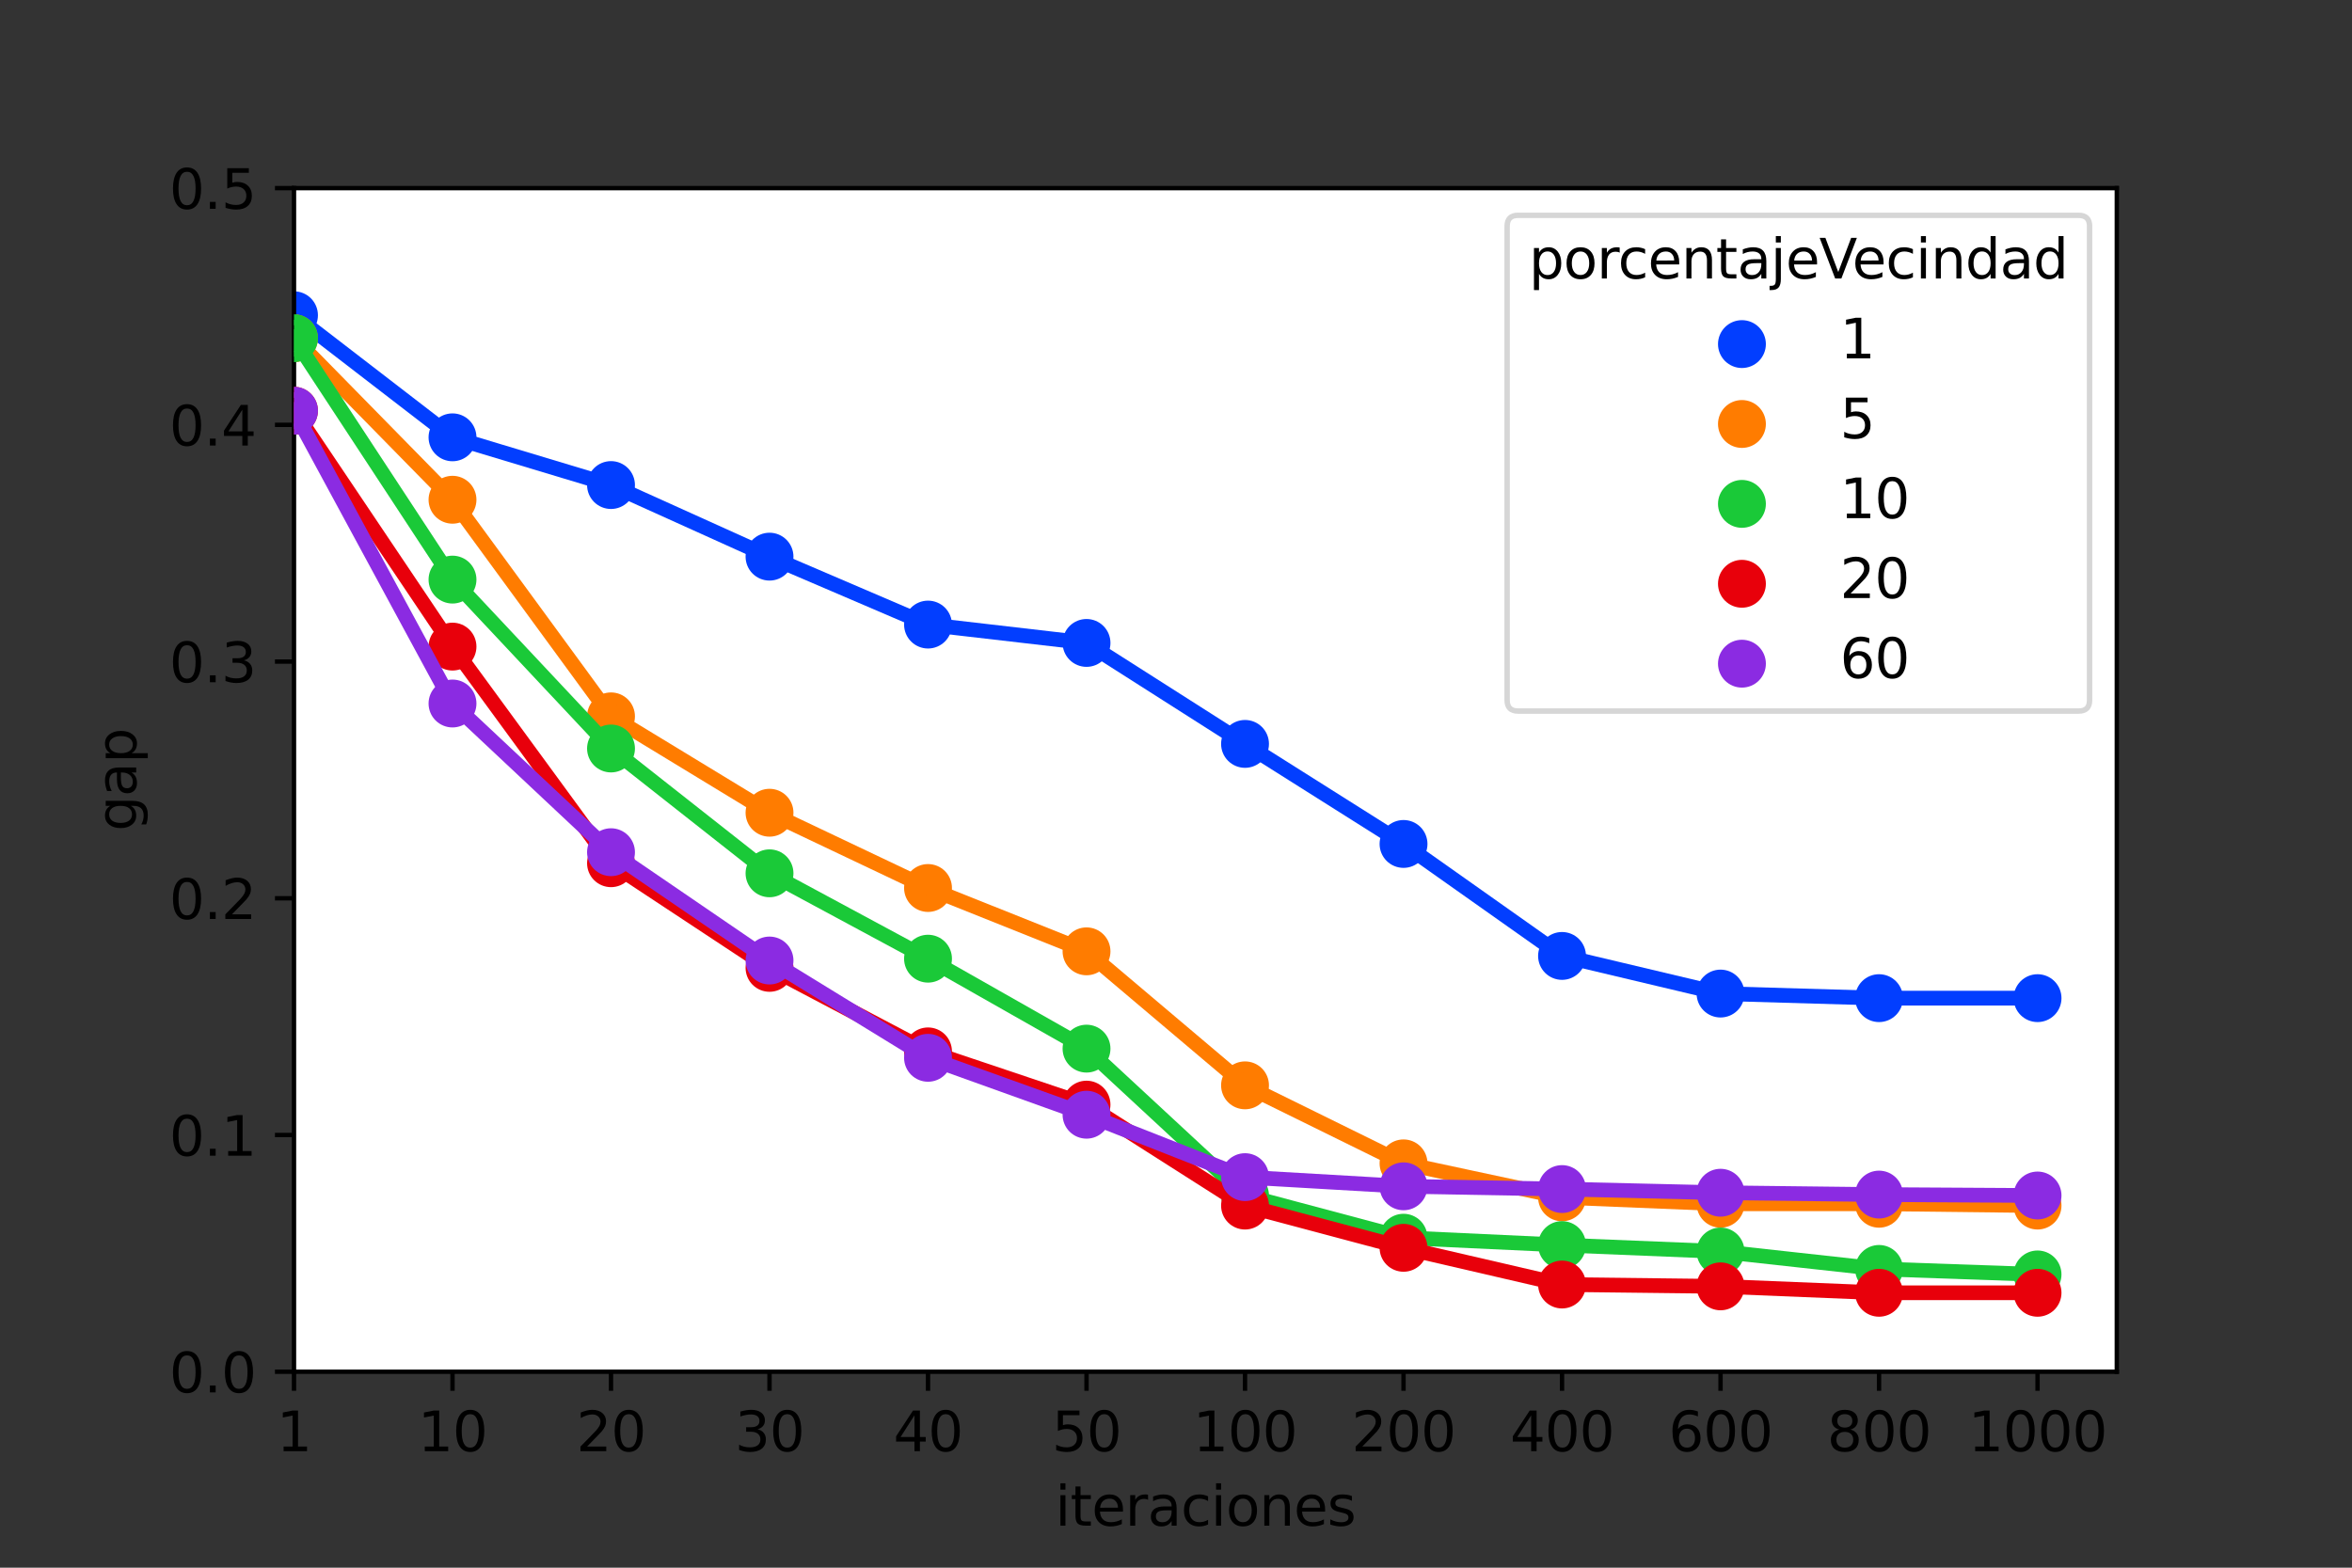 <?xml version="1.0" encoding="utf-8" standalone="no"?>
<!DOCTYPE svg PUBLIC "-//W3C//DTD SVG 1.1//EN"
  "http://www.w3.org/Graphics/SVG/1.1/DTD/svg11.dtd">
<svg height="288pt" version="1.1" viewBox="0 0 432 288" width="432pt" xmlns="http://www.w3.org/2000/svg" xmlns:xlink="http://www.w3.org/1999/xlink">
 <rect x="0" y="0" width="432" height="288" fill="#333333" stroke="none"/>
 <defs>
  <style type="text/css">*{stroke-linecap:butt;stroke-linejoin:round;}</style>
 </defs>
 <g id="figure_1">
  <g id="patch_1">
   <path d="M 0 288 
L 432 288 
L 432 0 
L 0 0 
z
" style="fill:none;"/>
  </g>
  <g id="axes_1">
   <g id="patch_2">
    <path d="M 54 252 
L 388.8 252 
L 388.8 34.56 
L 54 34.56 
z
" style="fill:#ffffff;"/>
   </g>
   <g id="PathCollection_1">
    <defs>
     <path d="M 0 3.384 
C 0.897 3.384 1.758 3.027 2.393 2.393 
C 3.027 1.758 3.384 0.897 3.384 0 
C 3.384 -0.897 3.027 -1.758 2.393 -2.393 
C 1.758 -3.027 0.897 -3.384 0 -3.384 
C -0.897 -3.384 -1.758 -3.027 -2.393 -2.393 
C -3.027 -1.758 -3.384 -0.897 -3.384 0 
C -3.384 0.897 -3.027 1.758 -2.393 2.393 
C -1.758 3.027 -0.897 3.384 0 3.384 
z
" id="me2cf38f96c" style="stroke:#023eff;stroke-width:2.025;"/>
    </defs>
    <g clip-path="url(#pde7c74050a)">
     <use style="fill:#023eff;stroke:#023eff;stroke-width:2.025;" x="54" xlink:href="#me2cf38f96c" y="57.914"/>
     <use style="fill:#023eff;stroke:#023eff;stroke-width:2.025;" x="83.113" xlink:href="#me2cf38f96c" y="80.341"/>
     <use style="fill:#023eff;stroke:#023eff;stroke-width:2.025;" x="112.226" xlink:href="#me2cf38f96c" y="89.11"/>
     <use style="fill:#023eff;stroke:#023eff;stroke-width:2.025;" x="141.339" xlink:href="#me2cf38f96c" y="102.262"/>
     <use style="fill:#023eff;stroke:#023eff;stroke-width:2.025;" x="170.452" xlink:href="#me2cf38f96c" y="114.74"/>
     <use style="fill:#023eff;stroke:#023eff;stroke-width:2.025;" x="199.565" xlink:href="#me2cf38f96c" y="118.113"/>
     <use style="fill:#023eff;stroke:#023eff;stroke-width:2.025;" x="228.678" xlink:href="#me2cf38f96c" y="136.662"/>
     <use style="fill:#023eff;stroke:#023eff;stroke-width:2.025;" x="257.791" xlink:href="#me2cf38f96c" y="155.041"/>
     <use style="fill:#023eff;stroke:#023eff;stroke-width:2.025;" x="286.904" xlink:href="#me2cf38f96c" y="175.614"/>
     <use style="fill:#023eff;stroke:#023eff;stroke-width:2.025;" x="316.017" xlink:href="#me2cf38f96c" y="182.527"/>
     <use style="fill:#023eff;stroke:#023eff;stroke-width:2.025;" x="345.13" xlink:href="#me2cf38f96c" y="183.37"/>
     <use style="fill:#023eff;stroke:#023eff;stroke-width:2.025;" x="374.243" xlink:href="#me2cf38f96c" y="183.37"/>
    </g>
   </g>
   <g id="line2d_1">
    <path clip-path="url(#pde7c74050a)" d="M 54 57.914 
L 83.113 80.341 
L 112.226 89.11 
L 141.339 102.262 
L 170.452 114.74 
L 199.565 118.113 
L 228.678 136.662 
L 257.791 155.041 
L 286.904 175.614 
L 316.017 182.527 
L 345.13 183.37 
L 374.243 183.37 
" style="fill:none;stroke:#023eff;stroke-linecap:square;stroke-width:2.7;"/>
   </g>
   <g id="line2d_2">
    <path clip-path="url(#pde7c74050a)" d="M 0 0 
" style="fill:none;stroke:#023eff;stroke-linecap:square;stroke-width:2.7;"/>
   </g>
   <g id="line2d_3">
    <path clip-path="url(#pde7c74050a)" d="M 0 0 
" style="fill:none;stroke:#023eff;stroke-linecap:square;stroke-width:2.7;"/>
   </g>
   <g id="line2d_4">
    <path clip-path="url(#pde7c74050a)" d="M 0 0 
" style="fill:none;stroke:#023eff;stroke-linecap:square;stroke-width:2.7;"/>
   </g>
   <g id="line2d_5">
    <path clip-path="url(#pde7c74050a)" d="M 0 0 
" style="fill:none;stroke:#023eff;stroke-linecap:square;stroke-width:2.7;"/>
   </g>
   <g id="line2d_6">
    <path clip-path="url(#pde7c74050a)" d="M 0 0 
" style="fill:none;stroke:#023eff;stroke-linecap:square;stroke-width:2.7;"/>
   </g>
   <g id="line2d_7">
    <path clip-path="url(#pde7c74050a)" d="M 0 0 
" style="fill:none;stroke:#023eff;stroke-linecap:square;stroke-width:2.7;"/>
   </g>
   <g id="line2d_8">
    <path clip-path="url(#pde7c74050a)" d="M 0 0 
" style="fill:none;stroke:#023eff;stroke-linecap:square;stroke-width:2.7;"/>
   </g>
   <g id="line2d_9">
    <path clip-path="url(#pde7c74050a)" d="M 0 0 
" style="fill:none;stroke:#023eff;stroke-linecap:square;stroke-width:2.7;"/>
   </g>
   <g id="line2d_10">
    <path clip-path="url(#pde7c74050a)" d="M 0 0 
" style="fill:none;stroke:#023eff;stroke-linecap:square;stroke-width:2.7;"/>
   </g>
   <g id="line2d_11">
    <path clip-path="url(#pde7c74050a)" d="M 0 0 
" style="fill:none;stroke:#023eff;stroke-linecap:square;stroke-width:2.7;"/>
   </g>
   <g id="line2d_12">
    <path clip-path="url(#pde7c74050a)" d="M 0 0 
" style="fill:none;stroke:#023eff;stroke-linecap:square;stroke-width:2.7;"/>
   </g>
   <g id="line2d_13">
    <path clip-path="url(#pde7c74050a)" d="M 0 0 
" style="fill:none;stroke:#023eff;stroke-linecap:square;stroke-width:2.7;"/>
   </g>
   <g id="matplotlib.axis_1">
    <g id="xtick_1">
     <g id="line2d_14">
      <defs>
       <path d="M 0 0 
L 0 3.5 
" id="mc58ac793ce" style="stroke:#000000;stroke-width:0.8;"/>
      </defs>
      <g>
       <use style="stroke:#000000;stroke-width:0.8;" x="54" xlink:href="#mc58ac793ce" y="252"/>
      </g>
     </g>
     <g id="text_1">
      <!-- 1 -->
      <g transform="translate(50.819 266.598)scale(0.1 -0.1)">
       <defs>
        <path d="M 794 531 
L 1825 531 
L 1825 4091 
L 703 3866 
L 703 4441 
L 1819 4666 
L 2450 4666 
L 2450 531 
L 3481 531 
L 3481 0 
L 794 0 
L 794 531 
z
" id="DejaVuSans-31" transform="scale(0.016)"/>
       </defs>
       <use xlink:href="#DejaVuSans-31"/>
      </g>
     </g>
    </g>
    <g id="xtick_2">
     <g id="line2d_15">
      <g>
       <use style="stroke:#000000;stroke-width:0.8;" x="83.113" xlink:href="#mc58ac793ce" y="252"/>
      </g>
     </g>
     <g id="text_2">
      <!-- 10 -->
      <g transform="translate(76.751 266.598)scale(0.1 -0.1)">
       <defs>
        <path d="M 2034 4250 
Q 1547 4250 1301 3770 
Q 1056 3291 1056 2328 
Q 1056 1369 1301 889 
Q 1547 409 2034 409 
Q 2525 409 2770 889 
Q 3016 1369 3016 2328 
Q 3016 3291 2770 3770 
Q 2525 4250 2034 4250 
z
M 2034 4750 
Q 2819 4750 3233 4129 
Q 3647 3509 3647 2328 
Q 3647 1150 3233 529 
Q 2819 -91 2034 -91 
Q 1250 -91 836 529 
Q 422 1150 422 2328 
Q 422 3509 836 4129 
Q 1250 4750 2034 4750 
z
" id="DejaVuSans-30" transform="scale(0.016)"/>
       </defs>
       <use xlink:href="#DejaVuSans-31"/>
       <use x="63.623" xlink:href="#DejaVuSans-30"/>
      </g>
     </g>
    </g>
    <g id="xtick_3">
     <g id="line2d_16">
      <g>
       <use style="stroke:#000000;stroke-width:0.8;" x="112.226" xlink:href="#mc58ac793ce" y="252"/>
      </g>
     </g>
     <g id="text_3">
      <!-- 20 -->
      <g transform="translate(105.864 266.598)scale(0.1 -0.1)">
       <defs>
        <path d="M 1228 531 
L 3431 531 
L 3431 0 
L 469 0 
L 469 531 
Q 828 903 1448 1529 
Q 2069 2156 2228 2338 
Q 2531 2678 2651 2914 
Q 2772 3150 2772 3378 
Q 2772 3750 2511 3984 
Q 2250 4219 1831 4219 
Q 1534 4219 1204 4116 
Q 875 4013 500 3803 
L 500 4441 
Q 881 4594 1212 4672 
Q 1544 4750 1819 4750 
Q 2544 4750 2975 4387 
Q 3406 4025 3406 3419 
Q 3406 3131 3298 2873 
Q 3191 2616 2906 2266 
Q 2828 2175 2409 1742 
Q 1991 1309 1228 531 
z
" id="DejaVuSans-32" transform="scale(0.016)"/>
       </defs>
       <use xlink:href="#DejaVuSans-32"/>
       <use x="63.623" xlink:href="#DejaVuSans-30"/>
      </g>
     </g>
    </g>
    <g id="xtick_4">
     <g id="line2d_17">
      <g>
       <use style="stroke:#000000;stroke-width:0.8;" x="141.339" xlink:href="#mc58ac793ce" y="252"/>
      </g>
     </g>
     <g id="text_4">
      <!-- 30 -->
      <g transform="translate(134.977 266.598)scale(0.1 -0.1)">
       <defs>
        <path d="M 2597 2516 
Q 3050 2419 3304 2112 
Q 3559 1806 3559 1356 
Q 3559 666 3084 287 
Q 2609 -91 1734 -91 
Q 1441 -91 1130 -33 
Q 819 25 488 141 
L 488 750 
Q 750 597 1062 519 
Q 1375 441 1716 441 
Q 2309 441 2620 675 
Q 2931 909 2931 1356 
Q 2931 1769 2642 2001 
Q 2353 2234 1838 2234 
L 1294 2234 
L 1294 2753 
L 1863 2753 
Q 2328 2753 2575 2939 
Q 2822 3125 2822 3475 
Q 2822 3834 2567 4026 
Q 2313 4219 1838 4219 
Q 1578 4219 1281 4162 
Q 984 4106 628 3988 
L 628 4550 
Q 988 4650 1302 4700 
Q 1616 4750 1894 4750 
Q 2613 4750 3031 4423 
Q 3450 4097 3450 3541 
Q 3450 3153 3228 2886 
Q 3006 2619 2597 2516 
z
" id="DejaVuSans-33" transform="scale(0.016)"/>
       </defs>
       <use xlink:href="#DejaVuSans-33"/>
       <use x="63.623" xlink:href="#DejaVuSans-30"/>
      </g>
     </g>
    </g>
    <g id="xtick_5">
     <g id="line2d_18">
      <g>
       <use style="stroke:#000000;stroke-width:0.8;" x="170.452" xlink:href="#mc58ac793ce" y="252"/>
      </g>
     </g>
     <g id="text_5">
      <!-- 40 -->
      <g transform="translate(164.09 266.598)scale(0.1 -0.1)">
       <defs>
        <path d="M 2419 4116 
L 825 1625 
L 2419 1625 
L 2419 4116 
z
M 2253 4666 
L 3047 4666 
L 3047 1625 
L 3713 1625 
L 3713 1100 
L 3047 1100 
L 3047 0 
L 2419 0 
L 2419 1100 
L 313 1100 
L 313 1709 
L 2253 4666 
z
" id="DejaVuSans-34" transform="scale(0.016)"/>
       </defs>
       <use xlink:href="#DejaVuSans-34"/>
       <use x="63.623" xlink:href="#DejaVuSans-30"/>
      </g>
     </g>
    </g>
    <g id="xtick_6">
     <g id="line2d_19">
      <g>
       <use style="stroke:#000000;stroke-width:0.8;" x="199.565" xlink:href="#mc58ac793ce" y="252"/>
      </g>
     </g>
     <g id="text_6">
      <!-- 50 -->
      <g transform="translate(193.203 266.598)scale(0.1 -0.1)">
       <defs>
        <path d="M 691 4666 
L 3169 4666 
L 3169 4134 
L 1269 4134 
L 1269 2991 
Q 1406 3038 1543 3061 
Q 1681 3084 1819 3084 
Q 2600 3084 3056 2656 
Q 3513 2228 3513 1497 
Q 3513 744 3044 326 
Q 2575 -91 1722 -91 
Q 1428 -91 1123 -41 
Q 819 9 494 109 
L 494 744 
Q 775 591 1075 516 
Q 1375 441 1709 441 
Q 2250 441 2565 725 
Q 2881 1009 2881 1497 
Q 2881 1984 2565 2268 
Q 2250 2553 1709 2553 
Q 1456 2553 1204 2497 
Q 953 2441 691 2322 
L 691 4666 
z
" id="DejaVuSans-35" transform="scale(0.016)"/>
       </defs>
       <use xlink:href="#DejaVuSans-35"/>
       <use x="63.623" xlink:href="#DejaVuSans-30"/>
      </g>
     </g>
    </g>
    <g id="xtick_7">
     <g id="line2d_20">
      <g>
       <use style="stroke:#000000;stroke-width:0.8;" x="228.678" xlink:href="#mc58ac793ce" y="252"/>
      </g>
     </g>
     <g id="text_7">
      <!-- 100 -->
      <g transform="translate(219.135 266.598)scale(0.1 -0.1)">
       <use xlink:href="#DejaVuSans-31"/>
       <use x="63.623" xlink:href="#DejaVuSans-30"/>
       <use x="127.246" xlink:href="#DejaVuSans-30"/>
      </g>
     </g>
    </g>
    <g id="xtick_8">
     <g id="line2d_21">
      <g>
       <use style="stroke:#000000;stroke-width:0.8;" x="257.791" xlink:href="#mc58ac793ce" y="252"/>
      </g>
     </g>
     <g id="text_8">
      <!-- 200 -->
      <g transform="translate(248.248 266.598)scale(0.1 -0.1)">
       <use xlink:href="#DejaVuSans-32"/>
       <use x="63.623" xlink:href="#DejaVuSans-30"/>
       <use x="127.246" xlink:href="#DejaVuSans-30"/>
      </g>
     </g>
    </g>
    <g id="xtick_9">
     <g id="line2d_22">
      <g>
       <use style="stroke:#000000;stroke-width:0.8;" x="286.904" xlink:href="#mc58ac793ce" y="252"/>
      </g>
     </g>
     <g id="text_9">
      <!-- 400 -->
      <g transform="translate(277.361 266.598)scale(0.1 -0.1)">
       <use xlink:href="#DejaVuSans-34"/>
       <use x="63.623" xlink:href="#DejaVuSans-30"/>
       <use x="127.246" xlink:href="#DejaVuSans-30"/>
      </g>
     </g>
    </g>
    <g id="xtick_10">
     <g id="line2d_23">
      <g>
       <use style="stroke:#000000;stroke-width:0.8;" x="316.017" xlink:href="#mc58ac793ce" y="252"/>
      </g>
     </g>
     <g id="text_10">
      <!-- 600 -->
      <g transform="translate(306.474 266.598)scale(0.1 -0.1)">
       <defs>
        <path d="M 2113 2584 
Q 1688 2584 1439 2293 
Q 1191 2003 1191 1497 
Q 1191 994 1439 701 
Q 1688 409 2113 409 
Q 2538 409 2786 701 
Q 3034 994 3034 1497 
Q 3034 2003 2786 2293 
Q 2538 2584 2113 2584 
z
M 3366 4563 
L 3366 3988 
Q 3128 4100 2886 4159 
Q 2644 4219 2406 4219 
Q 1781 4219 1451 3797 
Q 1122 3375 1075 2522 
Q 1259 2794 1537 2939 
Q 1816 3084 2150 3084 
Q 2853 3084 3261 2657 
Q 3669 2231 3669 1497 
Q 3669 778 3244 343 
Q 2819 -91 2113 -91 
Q 1303 -91 875 529 
Q 447 1150 447 2328 
Q 447 3434 972 4092 
Q 1497 4750 2381 4750 
Q 2619 4750 2861 4703 
Q 3103 4656 3366 4563 
z
" id="DejaVuSans-36" transform="scale(0.016)"/>
       </defs>
       <use xlink:href="#DejaVuSans-36"/>
       <use x="63.623" xlink:href="#DejaVuSans-30"/>
       <use x="127.246" xlink:href="#DejaVuSans-30"/>
      </g>
     </g>
    </g>
    <g id="xtick_11">
     <g id="line2d_24">
      <g>
       <use style="stroke:#000000;stroke-width:0.8;" x="345.13" xlink:href="#mc58ac793ce" y="252"/>
      </g>
     </g>
     <g id="text_11">
      <!-- 800 -->
      <g transform="translate(335.587 266.598)scale(0.1 -0.1)">
       <defs>
        <path d="M 2034 2216 
Q 1584 2216 1326 1975 
Q 1069 1734 1069 1313 
Q 1069 891 1326 650 
Q 1584 409 2034 409 
Q 2484 409 2743 651 
Q 3003 894 3003 1313 
Q 3003 1734 2745 1975 
Q 2488 2216 2034 2216 
z
M 1403 2484 
Q 997 2584 770 2862 
Q 544 3141 544 3541 
Q 544 4100 942 4425 
Q 1341 4750 2034 4750 
Q 2731 4750 3128 4425 
Q 3525 4100 3525 3541 
Q 3525 3141 3298 2862 
Q 3072 2584 2669 2484 
Q 3125 2378 3379 2068 
Q 3634 1759 3634 1313 
Q 3634 634 3220 271 
Q 2806 -91 2034 -91 
Q 1263 -91 848 271 
Q 434 634 434 1313 
Q 434 1759 690 2068 
Q 947 2378 1403 2484 
z
M 1172 3481 
Q 1172 3119 1398 2916 
Q 1625 2713 2034 2713 
Q 2441 2713 2670 2916 
Q 2900 3119 2900 3481 
Q 2900 3844 2670 4047 
Q 2441 4250 2034 4250 
Q 1625 4250 1398 4047 
Q 1172 3844 1172 3481 
z
" id="DejaVuSans-38" transform="scale(0.016)"/>
       </defs>
       <use xlink:href="#DejaVuSans-38"/>
       <use x="63.623" xlink:href="#DejaVuSans-30"/>
       <use x="127.246" xlink:href="#DejaVuSans-30"/>
      </g>
     </g>
    </g>
    <g id="xtick_12">
     <g id="line2d_25">
      <g>
       <use style="stroke:#000000;stroke-width:0.8;" x="374.243" xlink:href="#mc58ac793ce" y="252"/>
      </g>
     </g>
     <g id="text_12">
      <!-- 1000 -->
      <g transform="translate(361.518 266.598)scale(0.1 -0.1)">
       <use xlink:href="#DejaVuSans-31"/>
       <use x="63.623" xlink:href="#DejaVuSans-30"/>
       <use x="127.246" xlink:href="#DejaVuSans-30"/>
       <use x="190.869" xlink:href="#DejaVuSans-30"/>
      </g>
     </g>
    </g>
    <g id="text_13">
     <!-- iteraciones -->
     <g transform="translate(193.807 280.277)scale(0.1 -0.1)">
      <defs>
       <path d="M 603 3500 
L 1178 3500 
L 1178 0 
L 603 0 
L 603 3500 
z
M 603 4863 
L 1178 4863 
L 1178 4134 
L 603 4134 
L 603 4863 
z
" id="DejaVuSans-69" transform="scale(0.016)"/>
       <path d="M 1172 4494 
L 1172 3500 
L 2356 3500 
L 2356 3053 
L 1172 3053 
L 1172 1153 
Q 1172 725 1289 603 
Q 1406 481 1766 481 
L 2356 481 
L 2356 0 
L 1766 0 
Q 1100 0 847 248 
Q 594 497 594 1153 
L 594 3053 
L 172 3053 
L 172 3500 
L 594 3500 
L 594 4494 
L 1172 4494 
z
" id="DejaVuSans-74" transform="scale(0.016)"/>
       <path d="M 3597 1894 
L 3597 1613 
L 953 1613 
Q 991 1019 1311 708 
Q 1631 397 2203 397 
Q 2534 397 2845 478 
Q 3156 559 3463 722 
L 3463 178 
Q 3153 47 2828 -22 
Q 2503 -91 2169 -91 
Q 1331 -91 842 396 
Q 353 884 353 1716 
Q 353 2575 817 3079 
Q 1281 3584 2069 3584 
Q 2775 3584 3186 3129 
Q 3597 2675 3597 1894 
z
M 3022 2063 
Q 3016 2534 2758 2815 
Q 2500 3097 2075 3097 
Q 1594 3097 1305 2825 
Q 1016 2553 972 2059 
L 3022 2063 
z
" id="DejaVuSans-65" transform="scale(0.016)"/>
       <path d="M 2631 2963 
Q 2534 3019 2420 3045 
Q 2306 3072 2169 3072 
Q 1681 3072 1420 2755 
Q 1159 2438 1159 1844 
L 1159 0 
L 581 0 
L 581 3500 
L 1159 3500 
L 1159 2956 
Q 1341 3275 1631 3429 
Q 1922 3584 2338 3584 
Q 2397 3584 2469 3576 
Q 2541 3569 2628 3553 
L 2631 2963 
z
" id="DejaVuSans-72" transform="scale(0.016)"/>
       <path d="M 2194 1759 
Q 1497 1759 1228 1600 
Q 959 1441 959 1056 
Q 959 750 1161 570 
Q 1363 391 1709 391 
Q 2188 391 2477 730 
Q 2766 1069 2766 1631 
L 2766 1759 
L 2194 1759 
z
M 3341 1997 
L 3341 0 
L 2766 0 
L 2766 531 
Q 2569 213 2275 61 
Q 1981 -91 1556 -91 
Q 1019 -91 701 211 
Q 384 513 384 1019 
Q 384 1609 779 1909 
Q 1175 2209 1959 2209 
L 2766 2209 
L 2766 2266 
Q 2766 2663 2505 2880 
Q 2244 3097 1772 3097 
Q 1472 3097 1187 3025 
Q 903 2953 641 2809 
L 641 3341 
Q 956 3463 1253 3523 
Q 1550 3584 1831 3584 
Q 2591 3584 2966 3190 
Q 3341 2797 3341 1997 
z
" id="DejaVuSans-61" transform="scale(0.016)"/>
       <path d="M 3122 3366 
L 3122 2828 
Q 2878 2963 2633 3030 
Q 2388 3097 2138 3097 
Q 1578 3097 1268 2742 
Q 959 2388 959 1747 
Q 959 1106 1268 751 
Q 1578 397 2138 397 
Q 2388 397 2633 464 
Q 2878 531 3122 666 
L 3122 134 
Q 2881 22 2623 -34 
Q 2366 -91 2075 -91 
Q 1284 -91 818 406 
Q 353 903 353 1747 
Q 353 2603 823 3093 
Q 1294 3584 2113 3584 
Q 2378 3584 2631 3529 
Q 2884 3475 3122 3366 
z
" id="DejaVuSans-63" transform="scale(0.016)"/>
       <path d="M 1959 3097 
Q 1497 3097 1228 2736 
Q 959 2375 959 1747 
Q 959 1119 1226 758 
Q 1494 397 1959 397 
Q 2419 397 2687 759 
Q 2956 1122 2956 1747 
Q 2956 2369 2687 2733 
Q 2419 3097 1959 3097 
z
M 1959 3584 
Q 2709 3584 3137 3096 
Q 3566 2609 3566 1747 
Q 3566 888 3137 398 
Q 2709 -91 1959 -91 
Q 1206 -91 779 398 
Q 353 888 353 1747 
Q 353 2609 779 3096 
Q 1206 3584 1959 3584 
z
" id="DejaVuSans-6f" transform="scale(0.016)"/>
       <path d="M 3513 2113 
L 3513 0 
L 2938 0 
L 2938 2094 
Q 2938 2591 2744 2837 
Q 2550 3084 2163 3084 
Q 1697 3084 1428 2787 
Q 1159 2491 1159 1978 
L 1159 0 
L 581 0 
L 581 3500 
L 1159 3500 
L 1159 2956 
Q 1366 3272 1645 3428 
Q 1925 3584 2291 3584 
Q 2894 3584 3203 3211 
Q 3513 2838 3513 2113 
z
" id="DejaVuSans-6e" transform="scale(0.016)"/>
       <path d="M 2834 3397 
L 2834 2853 
Q 2591 2978 2328 3040 
Q 2066 3103 1784 3103 
Q 1356 3103 1142 2972 
Q 928 2841 928 2578 
Q 928 2378 1081 2264 
Q 1234 2150 1697 2047 
L 1894 2003 
Q 2506 1872 2764 1633 
Q 3022 1394 3022 966 
Q 3022 478 2636 193 
Q 2250 -91 1575 -91 
Q 1294 -91 989 -36 
Q 684 19 347 128 
L 347 722 
Q 666 556 975 473 
Q 1284 391 1588 391 
Q 1994 391 2212 530 
Q 2431 669 2431 922 
Q 2431 1156 2273 1281 
Q 2116 1406 1581 1522 
L 1381 1569 
Q 847 1681 609 1914 
Q 372 2147 372 2553 
Q 372 3047 722 3315 
Q 1072 3584 1716 3584 
Q 2034 3584 2315 3537 
Q 2597 3491 2834 3397 
z
" id="DejaVuSans-73" transform="scale(0.016)"/>
      </defs>
      <use xlink:href="#DejaVuSans-69"/>
      <use x="27.783" xlink:href="#DejaVuSans-74"/>
      <use x="66.992" xlink:href="#DejaVuSans-65"/>
      <use x="128.516" xlink:href="#DejaVuSans-72"/>
      <use x="169.629" xlink:href="#DejaVuSans-61"/>
      <use x="230.908" xlink:href="#DejaVuSans-63"/>
      <use x="285.889" xlink:href="#DejaVuSans-69"/>
      <use x="313.672" xlink:href="#DejaVuSans-6f"/>
      <use x="374.854" xlink:href="#DejaVuSans-6e"/>
      <use x="438.232" xlink:href="#DejaVuSans-65"/>
      <use x="499.756" xlink:href="#DejaVuSans-73"/>
     </g>
    </g>
   </g>
   <g id="matplotlib.axis_2">
    <g id="ytick_1">
     <g id="line2d_26">
      <defs>
       <path d="M 0 0 
L -3.5 0 
" id="mffd2494ac7" style="stroke:#000000;stroke-width:0.8;"/>
      </defs>
      <g>
       <use style="stroke:#000000;stroke-width:0.8;" x="54" xlink:href="#mffd2494ac7" y="252"/>
      </g>
     </g>
     <g id="text_14">
      <!-- 0.0 -->
      <g transform="translate(31.097 255.799)scale(0.1 -0.1)">
       <defs>
        <path d="M 684 794 
L 1344 794 
L 1344 0 
L 684 0 
L 684 794 
z
" id="DejaVuSans-2e" transform="scale(0.016)"/>
       </defs>
       <use xlink:href="#DejaVuSans-30"/>
       <use x="63.623" xlink:href="#DejaVuSans-2e"/>
       <use x="95.41" xlink:href="#DejaVuSans-30"/>
      </g>
     </g>
    </g>
    <g id="ytick_2">
     <g id="line2d_27">
      <g>
       <use style="stroke:#000000;stroke-width:0.8;" x="54" xlink:href="#mffd2494ac7" y="208.512"/>
      </g>
     </g>
     <g id="text_15">
      <!-- 0.1 -->
      <g transform="translate(31.097 212.311)scale(0.1 -0.1)">
       <use xlink:href="#DejaVuSans-30"/>
       <use x="63.623" xlink:href="#DejaVuSans-2e"/>
       <use x="95.41" xlink:href="#DejaVuSans-31"/>
      </g>
     </g>
    </g>
    <g id="ytick_3">
     <g id="line2d_28">
      <g>
       <use style="stroke:#000000;stroke-width:0.8;" x="54" xlink:href="#mffd2494ac7" y="165.024"/>
      </g>
     </g>
     <g id="text_16">
      <!-- 0.2 -->
      <g transform="translate(31.097 168.823)scale(0.1 -0.1)">
       <use xlink:href="#DejaVuSans-30"/>
       <use x="63.623" xlink:href="#DejaVuSans-2e"/>
       <use x="95.41" xlink:href="#DejaVuSans-32"/>
      </g>
     </g>
    </g>
    <g id="ytick_4">
     <g id="line2d_29">
      <g>
       <use style="stroke:#000000;stroke-width:0.8;" x="54" xlink:href="#mffd2494ac7" y="121.536"/>
      </g>
     </g>
     <g id="text_17">
      <!-- 0.3 -->
      <g transform="translate(31.097 125.335)scale(0.1 -0.1)">
       <use xlink:href="#DejaVuSans-30"/>
       <use x="63.623" xlink:href="#DejaVuSans-2e"/>
       <use x="95.41" xlink:href="#DejaVuSans-33"/>
      </g>
     </g>
    </g>
    <g id="ytick_5">
     <g id="line2d_30">
      <g>
       <use style="stroke:#000000;stroke-width:0.8;" x="54" xlink:href="#mffd2494ac7" y="78.048"/>
      </g>
     </g>
     <g id="text_18">
      <!-- 0.4 -->
      <g transform="translate(31.097 81.847)scale(0.1 -0.1)">
       <use xlink:href="#DejaVuSans-30"/>
       <use x="63.623" xlink:href="#DejaVuSans-2e"/>
       <use x="95.41" xlink:href="#DejaVuSans-34"/>
      </g>
     </g>
    </g>
    <g id="ytick_6">
     <g id="line2d_31">
      <g>
       <use style="stroke:#000000;stroke-width:0.8;" x="54" xlink:href="#mffd2494ac7" y="34.56"/>
      </g>
     </g>
     <g id="text_19">
      <!-- 0.5 -->
      <g transform="translate(31.097 38.359)scale(0.1 -0.1)">
       <use xlink:href="#DejaVuSans-30"/>
       <use x="63.623" xlink:href="#DejaVuSans-2e"/>
       <use x="95.41" xlink:href="#DejaVuSans-35"/>
      </g>
     </g>
    </g>
    <g id="text_20">
     <!-- gap -->
     <g transform="translate(25.017 152.692)rotate(-90)scale(0.1 -0.1)">
      <defs>
       <path d="M 2906 1791 
Q 2906 2416 2648 2759 
Q 2391 3103 1925 3103 
Q 1463 3103 1205 2759 
Q 947 2416 947 1791 
Q 947 1169 1205 825 
Q 1463 481 1925 481 
Q 2391 481 2648 825 
Q 2906 1169 2906 1791 
z
M 3481 434 
Q 3481 -459 3084 -895 
Q 2688 -1331 1869 -1331 
Q 1566 -1331 1297 -1286 
Q 1028 -1241 775 -1147 
L 775 -588 
Q 1028 -725 1275 -790 
Q 1522 -856 1778 -856 
Q 2344 -856 2625 -561 
Q 2906 -266 2906 331 
L 2906 616 
Q 2728 306 2450 153 
Q 2172 0 1784 0 
Q 1141 0 747 490 
Q 353 981 353 1791 
Q 353 2603 747 3093 
Q 1141 3584 1784 3584 
Q 2172 3584 2450 3431 
Q 2728 3278 2906 2969 
L 2906 3500 
L 3481 3500 
L 3481 434 
z
" id="DejaVuSans-67" transform="scale(0.016)"/>
       <path d="M 1159 525 
L 1159 -1331 
L 581 -1331 
L 581 3500 
L 1159 3500 
L 1159 2969 
Q 1341 3281 1617 3432 
Q 1894 3584 2278 3584 
Q 2916 3584 3314 3078 
Q 3713 2572 3713 1747 
Q 3713 922 3314 415 
Q 2916 -91 2278 -91 
Q 1894 -91 1617 61 
Q 1341 213 1159 525 
z
M 3116 1747 
Q 3116 2381 2855 2742 
Q 2594 3103 2138 3103 
Q 1681 3103 1420 2742 
Q 1159 2381 1159 1747 
Q 1159 1113 1420 752 
Q 1681 391 2138 391 
Q 2594 391 2855 752 
Q 3116 1113 3116 1747 
z
" id="DejaVuSans-70" transform="scale(0.016)"/>
      </defs>
      <use xlink:href="#DejaVuSans-67"/>
      <use x="63.477" xlink:href="#DejaVuSans-61"/>
      <use x="124.756" xlink:href="#DejaVuSans-70"/>
     </g>
    </g>
   </g>
   <g id="PathCollection_2">
    <defs>
     <path d="M 0 3.384 
C 0.897 3.384 1.758 3.027 2.393 2.393 
C 3.027 1.758 3.384 0.897 3.384 0 
C 3.384 -0.897 3.027 -1.758 2.393 -2.393 
C 1.758 -3.027 0.897 -3.384 0 -3.384 
C -0.897 -3.384 -1.758 -3.027 -2.393 -2.393 
C -3.027 -1.758 -3.384 -0.897 -3.384 0 
C -3.384 0.897 -3.027 1.758 -2.393 2.393 
C -1.758 3.027 -0.897 3.384 0 3.384 
z
" id="mc5fbc5ac52" style="stroke:#ff7c00;stroke-width:2.025;"/>
    </defs>
    <g clip-path="url(#pde7c74050a)">
     <use style="fill:#ff7c00;stroke:#ff7c00;stroke-width:2.025;" x="54" xlink:href="#mc5fbc5ac52" y="62.13"/>
     <use style="fill:#ff7c00;stroke:#ff7c00;stroke-width:2.025;" x="83.113" xlink:href="#mc5fbc5ac52" y="91.808"/>
     <use style="fill:#ff7c00;stroke:#ff7c00;stroke-width:2.025;" x="112.226" xlink:href="#mc5fbc5ac52" y="131.603"/>
     <use style="fill:#ff7c00;stroke:#ff7c00;stroke-width:2.025;" x="141.339" xlink:href="#mc5fbc5ac52" y="149.308"/>
     <use style="fill:#ff7c00;stroke:#ff7c00;stroke-width:2.025;" x="170.452" xlink:href="#mc5fbc5ac52" y="163.135"/>
     <use style="fill:#ff7c00;stroke:#ff7c00;stroke-width:2.025;" x="199.565" xlink:href="#mc5fbc5ac52" y="174.77"/>
     <use style="fill:#ff7c00;stroke:#ff7c00;stroke-width:2.025;" x="228.678" xlink:href="#mc5fbc5ac52" y="199.389"/>
     <use style="fill:#ff7c00;stroke:#ff7c00;stroke-width:2.025;" x="257.791" xlink:href="#mc5fbc5ac52" y="213.722"/>
     <use style="fill:#ff7c00;stroke:#ff7c00;stroke-width:2.025;" x="286.904" xlink:href="#mc5fbc5ac52" y="219.962"/>
     <use style="fill:#ff7c00;stroke:#ff7c00;stroke-width:2.025;" x="316.017" xlink:href="#mc5fbc5ac52" y="221.142"/>
     <use style="fill:#ff7c00;stroke:#ff7c00;stroke-width:2.025;" x="345.13" xlink:href="#mc5fbc5ac52" y="221.142"/>
     <use style="fill:#ff7c00;stroke:#ff7c00;stroke-width:2.025;" x="374.243" xlink:href="#mc5fbc5ac52" y="221.479"/>
    </g>
   </g>
   <g id="line2d_32">
    <path clip-path="url(#pde7c74050a)" d="M 54 62.13 
L 83.113 91.808 
L 112.226 131.603 
L 141.339 149.308 
L 170.452 163.135 
L 199.565 174.77 
L 228.678 199.389 
L 257.791 213.722 
L 286.904 219.962 
L 316.017 221.142 
L 345.13 221.142 
L 374.243 221.479 
" style="fill:none;stroke:#ff7c00;stroke-linecap:square;stroke-width:2.7;"/>
   </g>
   <g id="line2d_33">
    <path clip-path="url(#pde7c74050a)" d="M 0 0 
" style="fill:none;stroke:#ff7c00;stroke-linecap:square;stroke-width:2.7;"/>
   </g>
   <g id="line2d_34">
    <path clip-path="url(#pde7c74050a)" d="M 0 0 
" style="fill:none;stroke:#ff7c00;stroke-linecap:square;stroke-width:2.7;"/>
   </g>
   <g id="line2d_35">
    <path clip-path="url(#pde7c74050a)" d="M 0 0 
" style="fill:none;stroke:#ff7c00;stroke-linecap:square;stroke-width:2.7;"/>
   </g>
   <g id="line2d_36">
    <path clip-path="url(#pde7c74050a)" d="M 0 0 
" style="fill:none;stroke:#ff7c00;stroke-linecap:square;stroke-width:2.7;"/>
   </g>
   <g id="line2d_37">
    <path clip-path="url(#pde7c74050a)" d="M 0 0 
" style="fill:none;stroke:#ff7c00;stroke-linecap:square;stroke-width:2.7;"/>
   </g>
   <g id="line2d_38">
    <path clip-path="url(#pde7c74050a)" d="M 0 0 
" style="fill:none;stroke:#ff7c00;stroke-linecap:square;stroke-width:2.7;"/>
   </g>
   <g id="line2d_39">
    <path clip-path="url(#pde7c74050a)" d="M 0 0 
" style="fill:none;stroke:#ff7c00;stroke-linecap:square;stroke-width:2.7;"/>
   </g>
   <g id="line2d_40">
    <path clip-path="url(#pde7c74050a)" d="M 0 0 
" style="fill:none;stroke:#ff7c00;stroke-linecap:square;stroke-width:2.7;"/>
   </g>
   <g id="line2d_41">
    <path clip-path="url(#pde7c74050a)" d="M 0 0 
" style="fill:none;stroke:#ff7c00;stroke-linecap:square;stroke-width:2.7;"/>
   </g>
   <g id="line2d_42">
    <path clip-path="url(#pde7c74050a)" d="M 0 0 
" style="fill:none;stroke:#ff7c00;stroke-linecap:square;stroke-width:2.7;"/>
   </g>
   <g id="line2d_43">
    <path clip-path="url(#pde7c74050a)" d="M 0 0 
" style="fill:none;stroke:#ff7c00;stroke-linecap:square;stroke-width:2.7;"/>
   </g>
   <g id="line2d_44">
    <path clip-path="url(#pde7c74050a)" d="M 0 0 
" style="fill:none;stroke:#ff7c00;stroke-linecap:square;stroke-width:2.7;"/>
   </g>
   <g id="patch_3">
    <path d="M 54 252 
L 54 34.56 
" style="fill:none;stroke:#000000;stroke-linecap:square;stroke-linejoin:miter;stroke-width:0.8;"/>
   </g>
   <g id="patch_4">
    <path d="M 388.8 252 
L 388.8 34.56 
" style="fill:none;stroke:#000000;stroke-linecap:square;stroke-linejoin:miter;stroke-width:0.8;"/>
   </g>
   <g id="patch_5">
    <path d="M 54 252 
L 388.8 252 
" style="fill:none;stroke:#000000;stroke-linecap:square;stroke-linejoin:miter;stroke-width:0.8;"/>
   </g>
   <g id="patch_6">
    <path d="M 54 34.56 
L 388.8 34.56 
" style="fill:none;stroke:#000000;stroke-linecap:square;stroke-linejoin:miter;stroke-width:0.8;"/>
   </g>
   <g id="PathCollection_3">
    <defs>
     <path d="M 0 3.384 
C 0.897 3.384 1.758 3.027 2.393 2.393 
C 3.027 1.758 3.384 0.897 3.384 0 
C 3.384 -0.897 3.027 -1.758 2.393 -2.393 
C 1.758 -3.027 0.897 -3.384 0 -3.384 
C -0.897 -3.384 -1.758 -3.027 -2.393 -2.393 
C -3.027 -1.758 -3.384 -0.897 -3.384 0 
C -3.384 0.897 -3.027 1.758 -2.393 2.393 
C -1.758 3.027 -0.897 3.384 0 3.384 
z
" id="m124e5443f1" style="stroke:#1ac938;stroke-width:2.025;"/>
    </defs>
    <g clip-path="url(#pde7c74050a)">
     <use style="fill:#1ac938;stroke:#1ac938;stroke-width:2.025;" x="54" xlink:href="#m124e5443f1" y="62.13"/>
     <use style="fill:#1ac938;stroke:#1ac938;stroke-width:2.025;" x="83.113" xlink:href="#m124e5443f1" y="106.478"/>
     <use style="fill:#1ac938;stroke:#1ac938;stroke-width:2.025;" x="112.226" xlink:href="#m124e5443f1" y="137.505"/>
     <use style="fill:#1ac938;stroke:#1ac938;stroke-width:2.025;" x="141.339" xlink:href="#m124e5443f1" y="160.437"/>
     <use style="fill:#1ac938;stroke:#1ac938;stroke-width:2.025;" x="170.452" xlink:href="#m124e5443f1" y="176.119"/>
     <use style="fill:#1ac938;stroke:#1ac938;stroke-width:2.025;" x="199.565" xlink:href="#m124e5443f1" y="192.645"/>
     <use style="fill:#1ac938;stroke:#1ac938;stroke-width:2.025;" x="228.678" xlink:href="#m124e5443f1" y="219.624"/>
     <use style="fill:#1ac938;stroke:#1ac938;stroke-width:2.025;" x="257.791" xlink:href="#m124e5443f1" y="227.381"/>
     <use style="fill:#1ac938;stroke:#1ac938;stroke-width:2.025;" x="286.904" xlink:href="#m124e5443f1" y="228.73"/>
     <use style="fill:#1ac938;stroke:#1ac938;stroke-width:2.025;" x="316.017" xlink:href="#m124e5443f1" y="229.91"/>
     <use style="fill:#1ac938;stroke:#1ac938;stroke-width:2.025;" x="345.13" xlink:href="#m124e5443f1" y="233.114"/>
     <use style="fill:#1ac938;stroke:#1ac938;stroke-width:2.025;" x="374.243" xlink:href="#m124e5443f1" y="234.126"/>
    </g>
   </g>
   <g id="line2d_45">
    <path clip-path="url(#pde7c74050a)" d="M 54 62.13 
L 83.113 106.478 
L 112.226 137.505 
L 141.339 160.437 
L 170.452 176.119 
L 199.565 192.645 
L 228.678 219.624 
L 257.791 227.381 
L 286.904 228.73 
L 316.017 229.91 
L 345.13 233.114 
L 374.243 234.126 
" style="fill:none;stroke:#1ac938;stroke-linecap:square;stroke-width:2.7;"/>
   </g>
   <g id="line2d_46">
    <path clip-path="url(#pde7c74050a)" d="M 0 0 
" style="fill:none;stroke:#1ac938;stroke-linecap:square;stroke-width:2.7;"/>
   </g>
   <g id="line2d_47">
    <path clip-path="url(#pde7c74050a)" d="M 0 0 
" style="fill:none;stroke:#1ac938;stroke-linecap:square;stroke-width:2.7;"/>
   </g>
   <g id="line2d_48">
    <path clip-path="url(#pde7c74050a)" d="M 0 0 
" style="fill:none;stroke:#1ac938;stroke-linecap:square;stroke-width:2.7;"/>
   </g>
   <g id="line2d_49">
    <path clip-path="url(#pde7c74050a)" d="M 0 0 
" style="fill:none;stroke:#1ac938;stroke-linecap:square;stroke-width:2.7;"/>
   </g>
   <g id="line2d_50">
    <path clip-path="url(#pde7c74050a)" d="M 0 0 
" style="fill:none;stroke:#1ac938;stroke-linecap:square;stroke-width:2.7;"/>
   </g>
   <g id="line2d_51">
    <path clip-path="url(#pde7c74050a)" d="M 0 0 
" style="fill:none;stroke:#1ac938;stroke-linecap:square;stroke-width:2.7;"/>
   </g>
   <g id="line2d_52">
    <path clip-path="url(#pde7c74050a)" d="M 0 0 
" style="fill:none;stroke:#1ac938;stroke-linecap:square;stroke-width:2.7;"/>
   </g>
   <g id="line2d_53">
    <path clip-path="url(#pde7c74050a)" d="M 0 0 
" style="fill:none;stroke:#1ac938;stroke-linecap:square;stroke-width:2.7;"/>
   </g>
   <g id="line2d_54">
    <path clip-path="url(#pde7c74050a)" d="M 0 0 
" style="fill:none;stroke:#1ac938;stroke-linecap:square;stroke-width:2.7;"/>
   </g>
   <g id="line2d_55">
    <path clip-path="url(#pde7c74050a)" d="M 0 0 
" style="fill:none;stroke:#1ac938;stroke-linecap:square;stroke-width:2.7;"/>
   </g>
   <g id="line2d_56">
    <path clip-path="url(#pde7c74050a)" d="M 0 0 
" style="fill:none;stroke:#1ac938;stroke-linecap:square;stroke-width:2.7;"/>
   </g>
   <g id="line2d_57">
    <path clip-path="url(#pde7c74050a)" d="M 0 0 
" style="fill:none;stroke:#1ac938;stroke-linecap:square;stroke-width:2.7;"/>
   </g>
   <g id="PathCollection_4">
    <defs>
     <path d="M 0 3.384 
C 0.897 3.384 1.758 3.027 2.393 2.393 
C 3.027 1.758 3.384 0.897 3.384 0 
C 3.384 -0.897 3.027 -1.758 2.393 -2.393 
C 1.758 -3.027 0.897 -3.384 0 -3.384 
C -0.897 -3.384 -1.758 -3.027 -2.393 -2.393 
C -3.027 -1.758 -3.384 -0.897 -3.384 0 
C -3.384 0.897 -3.027 1.758 -2.393 2.393 
C -1.758 3.027 -0.897 3.384 0 3.384 
z
" id="m93fd4c3437" style="stroke:#e8000b;stroke-width:2.025;"/>
    </defs>
    <g clip-path="url(#pde7c74050a)">
     <use style="fill:#e8000b;stroke:#e8000b;stroke-width:2.025;" x="54" xlink:href="#m93fd4c3437" y="75.451"/>
     <use style="fill:#e8000b;stroke:#e8000b;stroke-width:2.025;" x="83.113" xlink:href="#m93fd4c3437" y="118.787"/>
     <use style="fill:#e8000b;stroke:#e8000b;stroke-width:2.025;" x="112.226" xlink:href="#m93fd4c3437" y="158.583"/>
     <use style="fill:#e8000b;stroke:#e8000b;stroke-width:2.025;" x="141.339" xlink:href="#m93fd4c3437" y="177.806"/>
     <use style="fill:#e8000b;stroke:#e8000b;stroke-width:2.025;" x="170.452" xlink:href="#m93fd4c3437" y="193.15"/>
     <use style="fill:#e8000b;stroke:#e8000b;stroke-width:2.025;" x="199.565" xlink:href="#m93fd4c3437" y="202.931"/>
     <use style="fill:#e8000b;stroke:#e8000b;stroke-width:2.025;" x="228.678" xlink:href="#m93fd4c3437" y="221.479"/>
     <use style="fill:#e8000b;stroke:#e8000b;stroke-width:2.025;" x="257.791" xlink:href="#m93fd4c3437" y="229.236"/>
     <use style="fill:#e8000b;stroke:#e8000b;stroke-width:2.025;" x="286.904" xlink:href="#m93fd4c3437" y="235.981"/>
     <use style="fill:#e8000b;stroke:#e8000b;stroke-width:2.025;" x="316.017" xlink:href="#m93fd4c3437" y="236.318"/>
     <use style="fill:#e8000b;stroke:#e8000b;stroke-width:2.025;" x="345.13" xlink:href="#m93fd4c3437" y="237.498"/>
     <use style="fill:#e8000b;stroke:#e8000b;stroke-width:2.025;" x="374.243" xlink:href="#m93fd4c3437" y="237.498"/>
    </g>
   </g>
   <g id="line2d_58">
    <path clip-path="url(#pde7c74050a)" d="M 54 75.451 
L 83.113 118.787 
L 112.226 158.583 
L 141.339 177.806 
L 170.452 193.15 
L 199.565 202.931 
L 228.678 221.479 
L 257.791 229.236 
L 286.904 235.981 
L 316.017 236.318 
L 345.13 237.498 
L 374.243 237.498 
" style="fill:none;stroke:#e8000b;stroke-linecap:square;stroke-width:2.7;"/>
   </g>
   <g id="line2d_59">
    <path clip-path="url(#pde7c74050a)" d="M 0 0 
" style="fill:none;stroke:#e8000b;stroke-linecap:square;stroke-width:2.7;"/>
   </g>
   <g id="line2d_60">
    <path clip-path="url(#pde7c74050a)" d="M 0 0 
" style="fill:none;stroke:#e8000b;stroke-linecap:square;stroke-width:2.7;"/>
   </g>
   <g id="line2d_61">
    <path clip-path="url(#pde7c74050a)" d="M 0 0 
" style="fill:none;stroke:#e8000b;stroke-linecap:square;stroke-width:2.7;"/>
   </g>
   <g id="line2d_62">
    <path clip-path="url(#pde7c74050a)" d="M 0 0 
" style="fill:none;stroke:#e8000b;stroke-linecap:square;stroke-width:2.7;"/>
   </g>
   <g id="line2d_63">
    <path clip-path="url(#pde7c74050a)" d="M 0 0 
" style="fill:none;stroke:#e8000b;stroke-linecap:square;stroke-width:2.7;"/>
   </g>
   <g id="line2d_64">
    <path clip-path="url(#pde7c74050a)" d="M 0 0 
" style="fill:none;stroke:#e8000b;stroke-linecap:square;stroke-width:2.7;"/>
   </g>
   <g id="line2d_65">
    <path clip-path="url(#pde7c74050a)" d="M 0 0 
" style="fill:none;stroke:#e8000b;stroke-linecap:square;stroke-width:2.7;"/>
   </g>
   <g id="line2d_66">
    <path clip-path="url(#pde7c74050a)" d="M 0 0 
" style="fill:none;stroke:#e8000b;stroke-linecap:square;stroke-width:2.7;"/>
   </g>
   <g id="line2d_67">
    <path clip-path="url(#pde7c74050a)" d="M 0 0 
" style="fill:none;stroke:#e8000b;stroke-linecap:square;stroke-width:2.7;"/>
   </g>
   <g id="line2d_68">
    <path clip-path="url(#pde7c74050a)" d="M 0 0 
" style="fill:none;stroke:#e8000b;stroke-linecap:square;stroke-width:2.7;"/>
   </g>
   <g id="line2d_69">
    <path clip-path="url(#pde7c74050a)" d="M 0 0 
" style="fill:none;stroke:#e8000b;stroke-linecap:square;stroke-width:2.7;"/>
   </g>
   <g id="line2d_70">
    <path clip-path="url(#pde7c74050a)" d="M 0 0 
" style="fill:none;stroke:#e8000b;stroke-linecap:square;stroke-width:2.7;"/>
   </g>
   <g id="PathCollection_5">
    <defs>
     <path d="M 0 3.384 
C 0.897 3.384 1.758 3.027 2.393 2.393 
C 3.027 1.758 3.384 0.897 3.384 0 
C 3.384 -0.897 3.027 -1.758 2.393 -2.393 
C 1.758 -3.027 0.897 -3.384 0 -3.384 
C -0.897 -3.384 -1.758 -3.027 -2.393 -2.393 
C -3.027 -1.758 -3.384 -0.897 -3.384 0 
C -3.384 0.897 -3.027 1.758 -2.393 2.393 
C -1.758 3.027 -0.897 3.384 0 3.384 
z
" id="m5915ab5ef5" style="stroke:#8b2be2;stroke-width:2.025;"/>
    </defs>
    <g clip-path="url(#pde7c74050a)">
     <use style="fill:#8b2be2;stroke:#8b2be2;stroke-width:2.025;" x="54" xlink:href="#m5915ab5ef5" y="75.451"/>
     <use style="fill:#8b2be2;stroke:#8b2be2;stroke-width:2.025;" x="83.113" xlink:href="#m5915ab5ef5" y="129.242"/>
     <use style="fill:#8b2be2;stroke:#8b2be2;stroke-width:2.025;" x="112.226" xlink:href="#m5915ab5ef5" y="156.559"/>
     <use style="fill:#8b2be2;stroke:#8b2be2;stroke-width:2.025;" x="141.339" xlink:href="#m5915ab5ef5" y="176.457"/>
     <use style="fill:#8b2be2;stroke:#8b2be2;stroke-width:2.025;" x="170.452" xlink:href="#m5915ab5ef5" y="194.331"/>
     <use style="fill:#8b2be2;stroke:#8b2be2;stroke-width:2.025;" x="199.565" xlink:href="#m5915ab5ef5" y="204.785"/>
     <use style="fill:#8b2be2;stroke:#8b2be2;stroke-width:2.025;" x="228.678" xlink:href="#m5915ab5ef5" y="216.252"/>
     <use style="fill:#8b2be2;stroke:#8b2be2;stroke-width:2.025;" x="257.791" xlink:href="#m5915ab5ef5" y="217.938"/>
     <use style="fill:#8b2be2;stroke:#8b2be2;stroke-width:2.025;" x="286.904" xlink:href="#m5915ab5ef5" y="218.444"/>
     <use style="fill:#8b2be2;stroke:#8b2be2;stroke-width:2.025;" x="316.017" xlink:href="#m5915ab5ef5" y="219.118"/>
     <use style="fill:#8b2be2;stroke:#8b2be2;stroke-width:2.025;" x="345.13" xlink:href="#m5915ab5ef5" y="219.456"/>
     <use style="fill:#8b2be2;stroke:#8b2be2;stroke-width:2.025;" x="374.243" xlink:href="#m5915ab5ef5" y="219.624"/>
    </g>
   </g>
   <g id="line2d_71">
    <path clip-path="url(#pde7c74050a)" d="M 54 75.451 
L 83.113 129.242 
L 112.226 156.559 
L 141.339 176.457 
L 170.452 194.331 
L 199.565 204.785 
L 228.678 216.252 
L 257.791 217.938 
L 286.904 218.444 
L 316.017 219.118 
L 345.13 219.456 
L 374.243 219.624 
" style="fill:none;stroke:#8b2be2;stroke-linecap:square;stroke-width:2.7;"/>
   </g>
   <g id="line2d_72">
    <path clip-path="url(#pde7c74050a)" d="M 0 0 
" style="fill:none;stroke:#8b2be2;stroke-linecap:square;stroke-width:2.7;"/>
   </g>
   <g id="line2d_73">
    <path clip-path="url(#pde7c74050a)" d="M 0 0 
" style="fill:none;stroke:#8b2be2;stroke-linecap:square;stroke-width:2.7;"/>
   </g>
   <g id="line2d_74">
    <path clip-path="url(#pde7c74050a)" d="M 0 0 
" style="fill:none;stroke:#8b2be2;stroke-linecap:square;stroke-width:2.7;"/>
   </g>
   <g id="line2d_75">
    <path clip-path="url(#pde7c74050a)" d="M 0 0 
" style="fill:none;stroke:#8b2be2;stroke-linecap:square;stroke-width:2.7;"/>
   </g>
   <g id="line2d_76">
    <path clip-path="url(#pde7c74050a)" d="M 0 0 
" style="fill:none;stroke:#8b2be2;stroke-linecap:square;stroke-width:2.7;"/>
   </g>
   <g id="line2d_77">
    <path clip-path="url(#pde7c74050a)" d="M 0 0 
" style="fill:none;stroke:#8b2be2;stroke-linecap:square;stroke-width:2.7;"/>
   </g>
   <g id="line2d_78">
    <path clip-path="url(#pde7c74050a)" d="M 0 0 
" style="fill:none;stroke:#8b2be2;stroke-linecap:square;stroke-width:2.7;"/>
   </g>
   <g id="line2d_79">
    <path clip-path="url(#pde7c74050a)" d="M 0 0 
" style="fill:none;stroke:#8b2be2;stroke-linecap:square;stroke-width:2.7;"/>
   </g>
   <g id="line2d_80">
    <path clip-path="url(#pde7c74050a)" d="M 0 0 
" style="fill:none;stroke:#8b2be2;stroke-linecap:square;stroke-width:2.7;"/>
   </g>
   <g id="line2d_81">
    <path clip-path="url(#pde7c74050a)" d="M 0 0 
" style="fill:none;stroke:#8b2be2;stroke-linecap:square;stroke-width:2.7;"/>
   </g>
   <g id="line2d_82">
    <path clip-path="url(#pde7c74050a)" d="M 0 0 
" style="fill:none;stroke:#8b2be2;stroke-linecap:square;stroke-width:2.7;"/>
   </g>
   <g id="line2d_83">
    <path clip-path="url(#pde7c74050a)" d="M 0 0 
" style="fill:none;stroke:#8b2be2;stroke-linecap:square;stroke-width:2.7;"/>
   </g>
   <g id="legend_1">
    <g id="patch_7">
     <path d="M 278.82 130.629 
L 381.8 130.629 
Q 383.8 130.629 383.8 128.629 
L 383.8 41.56 
Q 383.8 39.56 381.8 39.56 
L 278.82 39.56 
Q 276.82 39.56 276.82 41.56 
L 276.82 128.629 
Q 276.82 130.629 278.82 130.629 
z
" style="fill:#ffffff;opacity:0.8;stroke:#cccccc;stroke-linejoin:miter;"/>
    </g>
    <g id="text_21">
     <!-- porcentajeVecindad -->
     <g transform="translate(280.82 51.158)scale(0.1 -0.1)">
      <defs>
       <path d="M 603 3500 
L 1178 3500 
L 1178 -63 
Q 1178 -731 923 -1031 
Q 669 -1331 103 -1331 
L -116 -1331 
L -116 -844 
L 38 -844 
Q 366 -844 484 -692 
Q 603 -541 603 -63 
L 603 3500 
z
M 603 4863 
L 1178 4863 
L 1178 4134 
L 603 4134 
L 603 4863 
z
" id="DejaVuSans-6a" transform="scale(0.016)"/>
       <path d="M 1831 0 
L 50 4666 
L 709 4666 
L 2188 738 
L 3669 4666 
L 4325 4666 
L 2547 0 
L 1831 0 
z
" id="DejaVuSans-56" transform="scale(0.016)"/>
       <path d="M 2906 2969 
L 2906 4863 
L 3481 4863 
L 3481 0 
L 2906 0 
L 2906 525 
Q 2725 213 2448 61 
Q 2172 -91 1784 -91 
Q 1150 -91 751 415 
Q 353 922 353 1747 
Q 353 2572 751 3078 
Q 1150 3584 1784 3584 
Q 2172 3584 2448 3432 
Q 2725 3281 2906 2969 
z
M 947 1747 
Q 947 1113 1208 752 
Q 1469 391 1925 391 
Q 2381 391 2643 752 
Q 2906 1113 2906 1747 
Q 2906 2381 2643 2742 
Q 2381 3103 1925 3103 
Q 1469 3103 1208 2742 
Q 947 2381 947 1747 
z
" id="DejaVuSans-64" transform="scale(0.016)"/>
      </defs>
      <use xlink:href="#DejaVuSans-70"/>
      <use x="63.477" xlink:href="#DejaVuSans-6f"/>
      <use x="124.658" xlink:href="#DejaVuSans-72"/>
      <use x="163.521" xlink:href="#DejaVuSans-63"/>
      <use x="218.502" xlink:href="#DejaVuSans-65"/>
      <use x="280.025" xlink:href="#DejaVuSans-6e"/>
      <use x="343.404" xlink:href="#DejaVuSans-74"/>
      <use x="382.613" xlink:href="#DejaVuSans-61"/>
      <use x="443.893" xlink:href="#DejaVuSans-6a"/>
      <use x="471.676" xlink:href="#DejaVuSans-65"/>
      <use x="533.199" xlink:href="#DejaVuSans-56"/>
      <use x="593.857" xlink:href="#DejaVuSans-65"/>
      <use x="655.381" xlink:href="#DejaVuSans-63"/>
      <use x="710.361" xlink:href="#DejaVuSans-69"/>
      <use x="738.145" xlink:href="#DejaVuSans-6e"/>
      <use x="801.523" xlink:href="#DejaVuSans-64"/>
      <use x="865" xlink:href="#DejaVuSans-61"/>
      <use x="926.279" xlink:href="#DejaVuSans-64"/>
     </g>
    </g>
    <g id="PathCollection_6">
     <g>
      <use style="fill:#023eff;stroke:#023eff;stroke-width:2.025;" x="319.948" xlink:href="#me2cf38f96c" y="63.212"/>
     </g>
    </g>
    <g id="text_22">
     <!-- 1 -->
     <g transform="translate(337.948 65.837)scale(0.1 -0.1)">
      <use xlink:href="#DejaVuSans-31"/>
     </g>
    </g>
    <g id="PathCollection_7">
     <g>
      <use style="fill:#ff7c00;stroke:#ff7c00;stroke-width:2.025;" x="319.948" xlink:href="#mc5fbc5ac52" y="77.89"/>
     </g>
    </g>
    <g id="text_23">
     <!-- 5 -->
     <g transform="translate(337.948 80.515)scale(0.1 -0.1)">
      <use xlink:href="#DejaVuSans-35"/>
     </g>
    </g>
    <g id="PathCollection_8">
     <g>
      <use style="fill:#1ac938;stroke:#1ac938;stroke-width:2.025;" x="319.948" xlink:href="#m124e5443f1" y="92.568"/>
     </g>
    </g>
    <g id="text_24">
     <!-- 10 -->
     <g transform="translate(337.948 95.193)scale(0.1 -0.1)">
      <use xlink:href="#DejaVuSans-31"/>
      <use x="63.623" xlink:href="#DejaVuSans-30"/>
     </g>
    </g>
    <g id="PathCollection_9">
     <g>
      <use style="fill:#e8000b;stroke:#e8000b;stroke-width:2.025;" x="319.948" xlink:href="#m93fd4c3437" y="107.246"/>
     </g>
    </g>
    <g id="text_25">
     <!-- 20 -->
     <g transform="translate(337.948 109.871)scale(0.1 -0.1)">
      <use xlink:href="#DejaVuSans-32"/>
      <use x="63.623" xlink:href="#DejaVuSans-30"/>
     </g>
    </g>
    <g id="PathCollection_10">
     <g>
      <use style="fill:#8b2be2;stroke:#8b2be2;stroke-width:2.025;" x="319.948" xlink:href="#m5915ab5ef5" y="121.924"/>
     </g>
    </g>
    <g id="text_26">
     <!-- 60 -->
     <g transform="translate(337.948 124.549)scale(0.1 -0.1)">
      <use xlink:href="#DejaVuSans-36"/>
      <use x="63.623" xlink:href="#DejaVuSans-30"/>
     </g>
    </g>
   </g>
  </g>
 </g>
 <defs>
  <clipPath id="pde7c74050a">
   <rect height="217.44" width="334.8" x="54" y="34.56"/>
  </clipPath>
 </defs>
</svg>
